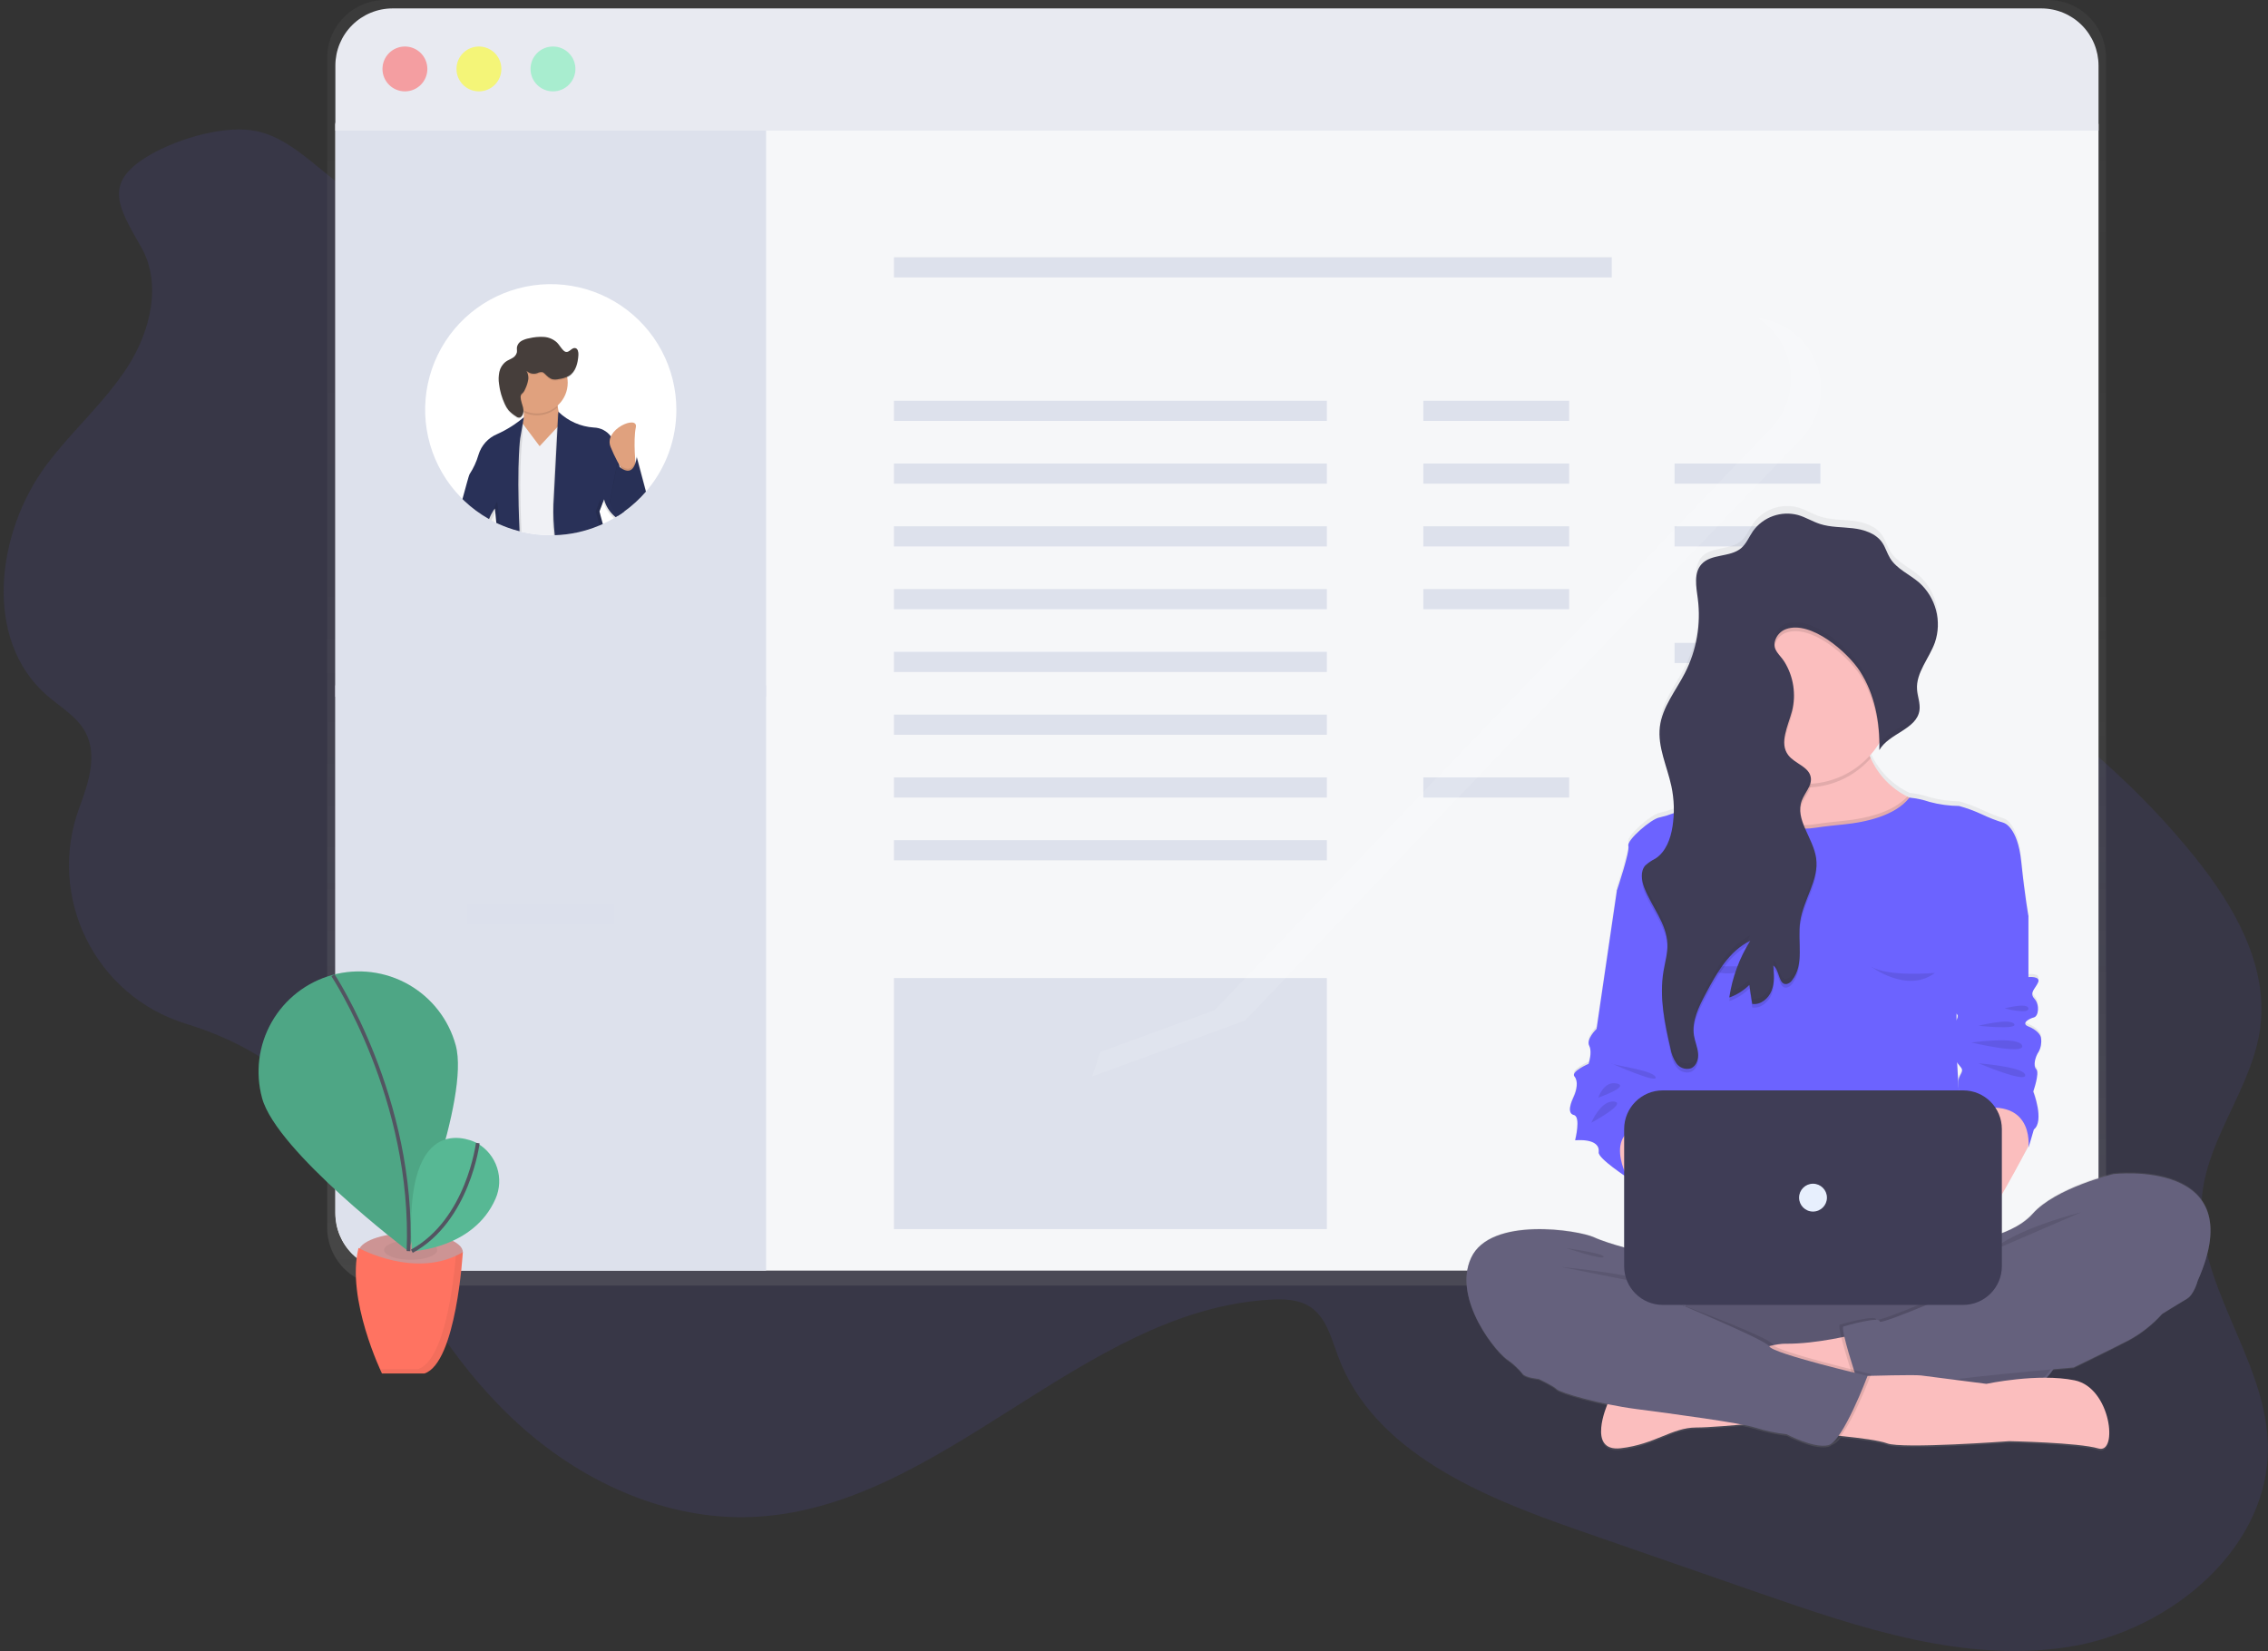 <svg width="614" height="447" viewBox="0 0 614 447" fill="none" xmlns="http://www.w3.org/2000/svg">
<rect x="0" y="0" width="614" height="447" fill="#333333" stroke="none"/>
<path opacity="0.1" d="M38.189 66.853C43.904 76.793 40.739 89.697 34.53 99.335C28.322 108.974 19.491 116.624 12.61 125.82C-1.068 144.167 -4.603 173.138 12.644 188.214C16.359 191.463 20.953 194.033 23.217 198.413C26.344 204.456 24.029 211.736 21.671 218.138L21.474 218.664C12.56 242.819 25.694 269.589 50.309 277.166C63.931 281.361 76.224 288.16 85.324 299.154C93.275 308.764 97.87 320.62 103.114 331.933C112.595 352.369 124.833 371.909 141.743 386.79C158.654 401.67 180.72 411.532 203.245 410.72C254.695 408.867 292.578 354.716 343.977 351.865C347.681 351.658 351.626 351.798 354.725 353.837C359.095 356.715 360.434 362.366 362.272 367.278C372.005 393.28 401.31 405.265 427.551 414.372L476.859 431.498C503.643 440.795 531.772 450.231 559.788 445.925C587.805 441.618 615.16 418.623 613.944 390.307C612.947 367.048 593.66 346.578 596.187 323.432C597.935 307.437 609.921 294.001 611.927 278.034C614.017 261.418 604.928 245.462 594.467 232.38C564.366 194.722 521.467 169.901 479.599 145.959C450.109 129.09 420.468 112.155 388.72 100.035C310.453 70.235 224.431 71.518 141.054 63.386C126.715 61.986 111.727 60.339 98.587 54.005C88.501 49.144 80.617 37.904 69.551 35.524C61.118 33.709 48.645 37.456 41.282 41.55C27.862 49.066 31.56 55.321 38.189 66.853Z" fill="#6C63FF"/>
<path d="M554.532 0H104.201C102.14 0.009 100.1 0.424 98.199 1.221C96.297 2.018 94.572 3.182 93.121 4.646C91.67 6.111 90.522 7.846 89.743 9.754C88.964 11.662 88.568 13.705 88.579 15.765V332.303C88.568 334.363 88.964 336.406 89.743 338.314C90.522 340.222 91.67 341.957 93.121 343.422C94.572 344.886 96.297 346.05 98.199 346.847C100.1 347.644 102.14 348.059 104.201 348.068H554.532C556.594 348.059 558.634 347.644 560.535 346.847C562.436 346.05 564.162 344.886 565.613 343.422C567.063 341.957 568.211 340.222 568.991 338.314C569.77 336.406 570.165 334.363 570.154 332.303V15.765C570.165 13.705 569.77 11.662 568.991 9.754C568.211 7.846 567.063 6.111 565.613 4.646C564.162 3.182 562.436 2.018 560.535 1.221C558.634 0.424 556.594 0.009 554.532 0Z" fill="url(#paint0_linear)"/>
<path d="M568.12 33.535V328.528C568.12 332.634 566.489 336.571 563.584 339.474C560.68 342.377 556.74 344.008 552.633 344.008H106.28C102.173 344.008 98.233 342.377 95.329 339.474C92.424 336.571 90.793 332.634 90.793 328.528V33.535H568.12Z" fill="#F6F7F9"/>
<path d="M207.392 185.582V344.002H106.28C97.73 344.002 90.793 336.934 90.793 328.22V185.582H207.392Z" fill="#DDE1EC"/>
<path d="M436.342 69.653H242.009V75.113H436.342V69.653Z" fill="#DDE1EC"/>
<path d="M359.213 108.498H242.009V113.958H359.213V108.498Z" fill="#DDE1EC"/>
<path d="M424.805 108.498H385.33V113.958H424.805V108.498Z" fill="#DDE1EC"/>
<g opacity="0.1">
<path opacity="0.1" d="M166.095 244.762H126.62V250.223H166.095V244.762Z" fill="#6C63FF"/>
</g>
<path d="M424.805 159.484H385.33V164.944H424.805V159.484Z" fill="#DDE1EC"/>
<path d="M424.805 210.471H385.33V215.931H424.805V210.471Z" fill="#DDE1EC"/>
<path d="M424.805 125.495H385.33V130.955H424.805V125.495Z" fill="#DDE1EC"/>
<path d="M492.818 125.495H453.342V130.955H492.818V125.495Z" fill="#DDE1EC"/>
<path d="M424.805 142.487H385.33V147.947H424.805V142.487Z" fill="#DDE1EC"/>
<path d="M492.818 142.487H453.342V147.947H492.818V142.487Z" fill="#DDE1EC"/>
<path d="M492.818 174.051H453.342V179.511H492.818V174.051Z" fill="#DDE1EC"/>
<path d="M492.818 191.048H453.342V196.509H492.818V191.048Z" fill="#DDE1EC"/>
<path d="M492.818 227.468H453.342V232.928H492.818V227.468Z" fill="#DDE1EC"/>
<path d="M359.213 125.495H242.009V130.955H359.213V125.495Z" fill="#DDE1EC"/>
<path d="M359.213 142.487H242.009V147.947H359.213V142.487Z" fill="#DDE1EC"/>
<path d="M359.213 159.484H242.009V164.944H359.213V159.484Z" fill="#DDE1EC"/>
<path d="M359.213 176.481H242.009V181.942H359.213V176.481Z" fill="#DDE1EC"/>
<path d="M359.213 193.473H242.009V198.934H359.213V193.473Z" fill="#DDE1EC"/>
<path d="M359.213 210.471H242.009V215.931H359.213V210.471Z" fill="#DDE1EC"/>
<path d="M359.213 227.468H242.009V232.928H359.213V227.468Z" fill="#DDE1EC"/>
<path d="M207.392 33.233H90.793V188.618H207.392V33.233Z" fill="#DDE1EC"/>
<path d="M568.12 17.753C568.119 13.649 566.486 9.713 563.582 6.811C560.678 3.909 556.739 2.279 552.633 2.279H106.28C102.173 2.279 98.233 3.91 95.329 6.813C92.424 9.716 90.793 13.654 90.793 17.759V35.361H568.12V17.753Z" fill="#E8EAF1"/>
<path d="M109.62 24.737C112.974 24.737 115.694 22.019 115.694 18.666C115.694 15.313 112.974 12.595 109.62 12.595C106.265 12.595 103.546 15.313 103.546 18.666C103.546 22.019 106.265 24.737 109.62 24.737Z" fill="#FF5252" fill-opacity="0.5"/>
<path d="M129.657 24.737C133.012 24.737 135.731 22.019 135.731 18.666C135.731 15.313 133.012 12.595 129.657 12.595C126.303 12.595 123.583 15.313 123.583 18.666C123.583 22.019 126.303 24.737 129.657 24.737Z" fill="#FFFF00" fill-opacity="0.5"/>
<path d="M149.7 24.737C153.055 24.737 155.774 22.019 155.774 18.666C155.774 15.313 153.055 12.595 149.7 12.595C146.346 12.595 143.626 15.313 143.626 18.666C143.626 22.019 146.346 24.737 149.7 24.737Z" fill="#69F0AE" fill-opacity="0.5"/>
<path d="M183.107 110.928C183.117 118.713 180.442 126.263 175.531 132.305C175.346 132.535 175.161 132.759 174.971 132.983C174.934 133.021 174.9 133.062 174.87 133.106C173.13 135.118 171.161 136.921 169.003 138.477L168.723 138.684C168.337 138.958 167.944 139.244 167.547 139.479L167.272 139.653L166.684 140.017C166.597 140.072 166.507 140.122 166.415 140.168C166.342 140.22 166.265 140.267 166.185 140.308C165.322 140.812 164.431 141.277 163.518 141.703C163.417 141.759 163.305 141.803 163.198 141.854C163.092 141.904 162.969 141.966 162.845 142.011C162.722 142.055 162.481 142.173 162.285 142.246C160.328 143.074 158.296 143.711 156.217 144.15C154.235 144.574 152.219 144.82 150.193 144.884H149.885H149.084C146.41 144.893 143.745 144.586 141.144 143.971L140.656 143.853C139.513 143.554 138.393 143.207 137.294 142.811C136.628 142.565 135.966 142.296 135.322 142.011C135.16 141.938 135.003 141.871 134.84 141.792L134.353 141.574L133.927 141.355L133.479 141.126L132.98 140.863L132.42 140.543L132.33 140.493C129.941 139.138 127.725 137.5 125.729 135.615C125.561 135.452 125.387 135.296 125.225 135.122C125.062 134.948 124.872 134.775 124.704 134.596C120.822 130.6 117.982 125.713 116.434 120.364C114.885 115.014 114.676 109.366 115.823 103.917C116.971 98.467 119.44 93.383 123.015 89.111C126.59 84.84 131.16 81.511 136.323 79.419C141.486 77.326 147.085 76.534 152.627 77.111C158.169 77.689 163.483 79.618 168.104 82.73C172.724 85.842 176.509 90.041 179.125 94.958C181.741 99.875 183.109 105.359 183.107 110.928Z" fill="white"/>
<path d="M168.225 124.543V124.588L168.264 124.627C168.253 124.593 168.236 124.571 168.225 124.543ZM133.955 141.344C133.899 140.56 133.843 139.854 133.792 139.25C133.753 138.824 133.714 138.443 133.68 138.13C133.677 138.115 133.677 138.099 133.68 138.085C133.68 138.006 133.68 137.934 133.68 137.861C133.14 138.685 132.697 139.568 132.358 140.493L132.448 140.543L133.008 140.863L133.507 141.126L133.955 141.355C133.955 141.606 133.974 141.867 134.011 142.139C133.983 141.871 133.972 141.613 133.955 141.361V141.344ZM141.413 109.326L141.441 109.377C141.443 109.39 141.443 109.403 141.441 109.416C141.436 109.39 141.426 109.366 141.413 109.343V109.326Z" fill="url(#paint1_linear)"/>
<path d="M151.168 103.608C151.168 103.608 149.145 112.692 154.704 117.492C160.262 122.291 141.575 126.049 138.281 122.034C134.986 118.018 140.567 115.969 140.567 115.969C140.567 115.969 143.368 113.695 140.567 106.885L151.168 103.608Z" fill="#E0A17E"/>
<path d="M156.211 144.161C154.229 144.585 152.213 144.831 150.188 144.895H149.879H149.078C146.406 144.9 143.743 144.59 141.144 143.971L140.656 143.853C139.513 143.554 138.393 143.207 137.294 142.811L136.734 134.411L139.166 122.779L140.595 115.924L140.998 114.008L141.407 114.568L141.497 114.692L141.609 114.837L146.092 120.802L150.681 115.862L150.916 115.605L152.177 114.244L152.653 113.734L152.877 115.465L153.684 121.687L155.18 133.162L156.211 144.161Z" fill="#F0F1F5"/>
<path opacity="0.1" d="M168.718 138.684C168.331 138.958 167.939 139.244 167.541 139.479L167.266 139.653L166.678 140.017C166.591 140.072 166.501 140.122 166.409 140.168C166.336 140.22 166.259 140.267 166.179 140.308C164.945 139.256 164.018 137.89 163.495 136.354C163.429 136.159 163.373 135.961 163.327 135.761C163.325 135.729 163.325 135.697 163.327 135.665L163.008 136.505L162.027 138.93C162.027 138.93 162.319 140.118 162.84 141.999C162.657 142.085 162.47 142.164 162.279 142.235C160.323 143.063 158.29 143.7 156.211 144.139C154.229 144.563 152.213 144.808 150.188 144.872H149.879C149.596 142.269 149.497 139.649 149.582 137.032L150.322 122.935L150.698 115.823L150.905 111.903C150.905 111.903 150.978 111.981 151.118 112.11C151.258 112.239 151.353 112.334 151.521 112.485C154.022 114.669 157.173 115.97 160.486 116.187C161.402 116.213 162.298 116.45 163.107 116.88C163.916 117.309 164.614 117.919 165.148 118.662C166.161 120.102 166.813 121.763 167.048 123.507L167.216 125.047L167.261 125.484L167.322 126.044L168.718 138.684Z" fill="black"/>
<path d="M168.998 138.482L168.718 138.69C168.331 138.964 167.939 139.25 167.541 139.485L167.266 139.658L166.678 140.022C165.361 138.964 164.357 137.566 163.776 135.979C163.749 135.913 163.726 135.846 163.708 135.777C163.647 135.581 163.591 135.374 163.546 135.172L163.316 135.772L163.002 136.584L162.285 138.454C162.285 138.454 162.616 139.798 163.198 141.871C163.081 141.927 162.969 141.983 162.845 142.027C162.722 142.072 162.481 142.19 162.285 142.263C160.328 143.091 158.296 143.728 156.217 144.167C154.235 144.591 152.219 144.836 150.193 144.9C149.866 142.128 149.748 139.335 149.84 136.545L150.557 122.885L150.938 115.605L151.123 112.171L151.157 111.46C151.187 111.494 151.219 111.526 151.252 111.555C153.834 114.032 157.207 115.518 160.778 115.75C161.68 115.776 162.565 116.007 163.365 116.425C164.165 116.843 164.859 117.438 165.395 118.164C166.436 119.616 167.105 121.3 167.345 123.07L167.642 125.831V125.87L167.704 126.43L168.998 138.482Z" fill="#293158"/>
<path opacity="0.1" d="M141.755 113.168V113.51L141.665 114.809L141.351 119.256C141.351 119.256 141.166 120.539 141.032 123.428C140.836 127.237 140.718 133.834 141.172 143.982L140.684 143.864C139.541 143.566 138.421 143.218 137.322 142.823C136.656 142.576 135.995 142.307 135.35 142.022C135.188 141.949 135.031 141.882 134.868 141.803C134.706 139.563 134.51 138.191 134.51 138.191C134.51 138.191 134.358 138.382 134.129 138.751C134.033 138.902 133.916 139.087 133.792 139.311L133.764 139.362C133.656 139.548 133.54 139.761 133.417 140C133.277 140.28 133.137 140.56 133.002 140.913L132.442 140.594L132.352 140.543C129.964 139.189 127.748 137.551 125.752 135.665C126.654 132.49 127.433 129.298 127.713 128.889C128.758 127.285 129.56 125.535 130.094 123.697C130.467 122.449 131.113 121.299 131.986 120.33C132.858 119.362 133.934 118.599 135.137 118.097C137.651 116.919 139.899 115.242 141.743 113.168H141.755Z" fill="black"/>
<path d="M141.76 113.011C139.592 114.847 137.175 116.368 134.582 117.531C133.379 118.033 132.303 118.796 131.431 119.764C130.559 120.733 129.913 121.883 129.54 123.132C129.005 124.97 128.203 126.719 127.158 128.323C126.884 128.732 126.099 131.93 125.197 135.111C125.359 135.279 125.533 135.441 125.701 135.604C127.697 137.489 129.913 139.127 132.302 140.482L132.392 140.532C132.718 139.7 133.132 138.904 133.624 138.158L133.652 138.113C133.848 137.822 133.972 137.665 133.972 137.665C133.972 137.665 134.022 138.034 134.095 138.701C134.168 139.367 134.263 140.381 134.353 141.557L134.84 141.775C134.997 141.854 135.154 141.921 135.322 141.994C135.966 142.279 136.628 142.554 137.294 142.795C138.382 143.194 139.502 143.541 140.656 143.836C140.197 133.789 140.298 127.169 140.483 123.266C140.628 120.118 140.825 118.724 140.825 118.724L141.536 114.636L141.738 113.482L141.833 112.922L141.76 113.011Z" fill="#293158"/>
<path opacity="0.1" d="M145.363 112.446C144.103 112.447 142.86 112.162 141.727 111.611C141.531 110.16 141.141 108.742 140.567 107.394L151.168 104.118C150.782 106.148 150.708 108.226 150.95 110.278C149.422 111.671 147.43 112.444 145.363 112.446Z" fill="black"/>
<path d="M145.363 111.942C149.965 111.942 153.695 108.213 153.695 103.614C153.695 99.015 149.965 95.286 145.363 95.286C140.761 95.286 137.031 99.015 137.031 103.614C137.031 108.213 140.761 111.942 145.363 111.942Z" fill="#E0A17E"/>
<path opacity="0.1" d="M162.296 142.257C161.641 139.955 161.277 138.443 161.277 138.443L162.537 135.161C162.636 135.623 162.781 136.073 162.969 136.505L162.997 136.578L162.28 138.449C162.28 138.449 162.61 139.793 163.193 141.865C163.075 141.921 162.963 141.977 162.84 142.022C162.717 142.067 162.476 142.184 162.296 142.257Z" fill="black"/>
<path d="M172.13 126.576C172.13 126.576 171.374 119.256 172.13 115.722C172.887 112.188 163.294 116.226 165.311 121.02C166.39 123.678 167.744 126.215 169.351 128.592L172.13 126.576Z" fill="#E0A17E"/>
<path opacity="0.1" d="M174.864 133.106C173.125 135.118 171.156 136.921 168.998 138.477L168.718 138.684C168.331 138.958 167.939 139.244 167.541 139.479C166.638 138.408 165.831 137.26 165.132 136.046L165.059 135.917L167.081 125.316L167.294 125.534C167.384 125.618 167.502 125.73 167.642 125.842H167.67C168.718 126.738 170.931 128.082 171.996 124.957C172.175 124.41 172.305 123.848 172.382 123.277L172.59 124.05L172.713 124.504L174.954 132.955L174.864 133.106Z" fill="black"/>
<path d="M174.864 133.106C173.125 135.118 171.156 136.921 168.998 138.477L168.718 138.684C168.331 138.958 167.939 139.244 167.541 139.479L167.266 139.653C166.445 138.635 165.707 137.552 165.059 136.416L165.132 136.041L167.081 125.814C167.081 125.814 167.182 125.932 167.356 126.094L167.703 126.402C167.849 126.525 168.017 126.66 168.202 126.783C169.362 127.578 171.127 128.178 172.024 125.383C172.189 124.864 172.309 124.332 172.382 123.792L172.64 124.744L174.864 133.106Z" fill="#293158"/>
<path opacity="0.02" d="M174.864 133.106C173.125 135.118 171.156 136.921 168.998 138.477L168.718 138.684C168.331 138.958 167.939 139.244 167.541 139.479L167.266 139.653C166.445 138.635 165.707 137.552 165.059 136.416L165.132 136.041L167.081 125.814C167.081 125.814 167.182 125.932 167.356 126.094L167.703 126.402C167.849 126.525 168.017 126.66 168.202 126.783C169.362 127.578 171.127 128.178 172.024 125.383C172.189 124.864 172.309 124.332 172.382 123.792L172.64 124.744L174.864 133.106Z" fill="black"/>
<path opacity="0.1" d="M133.68 138.135L133.652 138.18C133.652 138.152 133.652 138.118 133.652 138.096C134.005 136.869 134.325 136.041 134.61 135.794C134.61 135.794 134.986 138.286 135.322 142.022C135.16 141.949 135.003 141.882 134.84 141.803L134.353 141.585C134.269 140.381 134.179 139.401 134.095 138.729C134.011 138.057 133.972 137.693 133.972 137.693C133.972 137.693 133.876 137.844 133.68 138.135Z" fill="black"/>
<path opacity="0.1" d="M145.464 101.318C145.9 101.079 146.401 100.989 146.893 101.06C147.105 101.15 147.296 101.283 147.453 101.452C148.109 102.074 148.759 102.796 149.644 102.987C150.191 103.07 150.749 103.045 151.286 102.914C152.229 102.805 153.144 102.526 153.987 102.091C155.864 100.971 156.463 98.546 156.581 96.367C156.62 95.633 156.469 94.687 155.746 94.53C154.827 94.334 154.155 95.728 153.225 95.577C152.942 95.509 152.687 95.354 152.496 95.135C151.863 94.502 151.432 93.69 150.815 93.052C149.83 92.131 148.553 91.584 147.207 91.506C145.871 91.433 144.532 91.56 143.234 91.881C142.518 91.999 141.827 92.236 141.189 92.581C140.873 92.754 140.599 92.994 140.386 93.284C140.173 93.575 140.026 93.908 139.956 94.261C139.894 94.748 140.023 95.252 139.928 95.734C139.834 96.059 139.674 96.362 139.458 96.623C139.242 96.884 138.975 97.098 138.673 97.252C138.113 97.599 137.451 97.812 136.902 98.237C136.03 98.915 135.424 99.879 135.193 100.959C134.969 102.034 134.939 103.139 135.104 104.224C135.334 106.109 135.859 107.947 136.661 109.668C136.926 110.269 137.267 110.834 137.675 111.348C138.275 112.002 138.963 112.567 139.721 113.028C139.858 113.153 140.021 113.245 140.199 113.298C140.376 113.352 140.563 113.365 140.746 113.336C140.851 113.299 140.948 113.242 141.032 113.168C141.749 112.569 141.816 111.488 141.592 110.575C141.368 109.662 140.987 108.794 140.942 107.865C140.914 107.604 140.964 107.34 141.088 107.109C141.237 106.921 141.406 106.75 141.592 106.599C141.835 106.32 142.025 105.999 142.153 105.653C142.581 104.796 142.874 103.877 143.021 102.931C143.102 102.151 142.931 101.366 142.534 100.691C142.918 101.052 143.395 101.302 143.911 101.412C144.428 101.523 144.965 101.49 145.464 101.318Z" fill="black"/>
<path d="M145.464 101.027C145.9 100.788 146.401 100.697 146.893 100.769C147.105 100.859 147.296 100.992 147.453 101.161C148.109 101.783 148.759 102.505 149.644 102.695C150.191 102.779 150.749 102.754 151.286 102.623C152.229 102.514 153.144 102.235 153.987 101.799C155.864 100.679 156.463 98.254 156.581 96.076C156.62 95.342 156.469 94.396 155.746 94.239C154.827 94.043 154.155 95.437 153.225 95.286C152.942 95.218 152.687 95.063 152.496 94.844C151.863 94.211 151.432 93.399 150.815 92.76C149.83 91.84 148.553 91.293 147.207 91.215C145.871 91.142 144.532 91.269 143.234 91.59C142.518 91.708 141.827 91.945 141.189 92.29C140.873 92.463 140.599 92.703 140.386 92.993C140.173 93.283 140.026 93.617 139.956 93.97C139.894 94.457 140.023 94.961 139.928 95.443C139.834 95.768 139.674 96.071 139.458 96.332C139.242 96.593 138.975 96.807 138.673 96.961C138.113 97.308 137.451 97.521 136.902 97.946C136.03 98.624 135.424 99.588 135.193 100.668C134.969 101.742 134.939 102.848 135.104 103.933C135.334 105.818 135.859 107.655 136.661 109.377C136.926 109.978 137.267 110.542 137.675 111.057C138.275 111.71 138.963 112.276 139.721 112.737C139.858 112.861 140.021 112.954 140.199 113.007C140.376 113.06 140.563 113.073 140.746 113.045C140.851 113.007 140.948 112.95 141.032 112.877C141.749 112.278 141.816 111.197 141.592 110.284C141.368 109.371 140.987 108.503 140.942 107.573C140.914 107.313 140.964 107.049 141.088 106.817C141.237 106.63 141.406 106.459 141.592 106.308C141.835 106.029 142.025 105.708 142.153 105.361C142.581 104.504 142.874 103.586 143.021 102.639C143.102 101.86 142.931 101.075 142.534 100.399C142.918 100.761 143.395 101.011 143.911 101.121C144.428 101.232 144.965 101.199 145.464 101.027Z" fill="#463E3B"/>
<path d="M111.184 344.189C118.979 344.189 125.298 341.87 125.298 339.009C125.298 336.148 118.979 333.828 111.184 333.828C103.388 333.828 97.069 336.148 97.069 339.009C97.069 341.87 103.388 344.189 111.184 344.189Z" fill="#CD9494"/>
<path opacity="0.05" d="M111.184 341.075C115.16 341.075 118.384 339.892 118.384 338.432C118.384 336.972 115.16 335.788 111.184 335.788C107.207 335.788 103.983 336.972 103.983 338.432C103.983 339.892 107.207 341.075 111.184 341.075Z" fill="black"/>
<path d="M97.063 337.872C97.063 337.872 112.618 346.508 125.293 339.026C125.293 339.026 123.567 368.971 114.921 371.85H103.406C103.406 371.85 93.612 351.671 97.063 337.872Z" fill="#FF7361"/>
<path d="M123.371 282.987C127.332 297.453 110.444 338.661 110.444 338.661C110.444 338.661 74.925 311.779 70.963 297.319C69.062 290.373 69.999 282.956 73.569 276.701C77.138 270.445 83.048 265.863 89.998 263.963C96.947 262.062 104.368 262.999 110.626 266.567C116.885 270.135 121.469 276.041 123.371 282.987Z" fill="#57B894"/>
<path opacity="0.1" d="M123.371 282.987C127.332 297.453 110.444 338.661 110.444 338.661C110.444 338.661 74.925 311.779 70.963 297.319C69.062 290.373 69.999 282.956 73.569 276.701C77.138 270.445 83.048 265.863 89.998 263.963C96.947 262.062 104.368 262.999 110.626 266.567C116.885 270.135 121.469 276.041 123.371 282.987Z" fill="black"/>
<path d="M90.143 264.041C90.143 264.041 112.254 297.403 110.59 338.734" stroke="#535461" stroke-miterlimit="10"/>
<path d="M129.013 309.422C129.013 309.422 108.942 298.517 111.503 338.762C111.503 338.762 128.229 338.163 134.163 324.526C135.322 321.874 135.469 318.889 134.574 316.137C133.68 313.384 131.807 311.055 129.31 309.59L129.013 309.422Z" fill="#57B894"/>
<path d="M129.344 309.489C129.344 309.489 126.755 330.378 111.503 338.762" stroke="#535461" stroke-miterlimit="10"/>
<path opacity="0.05" d="M123.41 339.983C122.85 346.872 120.435 368.265 113.201 370.679H102.874C103.204 371.413 103.406 371.833 103.406 371.833H114.932C123.567 368.949 125.298 338.992 125.298 338.992C124.686 339.354 124.056 339.685 123.41 339.983Z" fill="black"/>
<path d="M359.213 264.795H242.009V332.779H359.213V264.795Z" fill="#DDE1EC"/>
<path opacity="0.1" d="M478.821 88.465C482.542 92.022 484.698 96.911 484.815 102.056C484.933 107.201 483.003 112.183 479.448 115.907L328.849 273.487L297.829 284.828L295.733 291.414L337.052 276.293L487.674 118.769C491.228 115.045 493.159 110.063 493.041 104.918C492.923 99.772 490.767 94.884 487.046 91.327C483.944 88.355 479.94 86.501 475.666 86.056C476.797 86.75 477.854 87.557 478.821 88.465Z" fill="white"/>
<path d="M572.14 317.59C572.14 317.59 556.482 321.379 550.284 328.462C547.964 330.863 545.107 332.678 541.948 333.759V323.047C545.528 317.032 549.142 310.342 549.142 310.342C549.305 310.013 550.61 305.4 550.61 305.4C553.546 303.094 550.447 295.023 550.447 295.023C550.447 295.023 552.241 289.916 551.262 288.928C550.284 287.939 551.099 285.304 551.915 284.151C552.509 283.042 552.737 281.773 552.567 280.527C552.567 279.538 551.262 278.056 549.142 277.232C547.022 276.408 549.305 275.091 550.61 274.761C551.915 274.432 552.241 271.302 550.773 269.655C549.305 268.007 550.936 267.019 551.752 265.207C552.567 263.395 549.142 263.724 549.142 263.724V247.09L549.144 247.089C549.144 247.089 548.165 241.653 547.186 232.095C546.208 222.542 542.455 221.554 542.455 221.554C540.443 220.931 538.48 220.159 536.583 219.246C534.583 218.31 532.509 217.539 530.383 216.943C527.683 216.915 524.998 216.543 522.392 215.836C520.625 215.236 518.794 214.84 516.936 214.655C516.736 214.561 516.545 214.463 516.349 214.364C511.933 212.122 508.434 208.415 506.45 203.877C506.35 203.651 506.257 203.427 506.167 203.205C507.141 202.135 508.014 200.977 508.774 199.746L508.791 199.718C508.793 199.886 508.798 200.054 508.798 200.222C508.798 200.293 508.796 200.363 508.796 200.434C508.794 200.84 508.79 201.246 508.779 201.651L508.781 201.648L508.781 201.683C511.385 197.087 518.93 196.037 519.649 190.791C519.68 190.553 519.696 190.312 519.696 190.072L519.697 190.039C519.697 189.862 519.689 189.685 519.676 189.509C519.579 188.044 519.077 186.585 518.98 185.104C518.955 184.681 518.962 184.256 519 183.834L519.003 183.857C519.34 179.782 522.413 176.239 523.821 172.281C524.196 171.216 524.442 170.11 524.555 168.987L524.558 168.957C524.593 168.617 524.616 168.276 524.628 167.935C524.631 167.85 524.631 167.765 524.632 167.68C524.636 167.443 524.635 167.206 524.628 166.969C524.584 164.864 524.11 162.791 523.235 160.876C522.359 158.962 521.1 157.247 519.536 155.838C516.936 153.577 513.499 152.157 511.7 149.208C510.86 147.831 510.446 146.214 509.531 144.888C507.808 142.389 504.637 141.371 501.643 141.01C498.649 140.649 495.562 140.77 492.695 139.828C490.663 139.16 488.819 137.981 486.766 137.386C484.528 136.787 482.161 136.887 479.983 137.673C477.804 138.458 475.918 139.892 474.577 141.781C473.495 143.359 472.786 145.25 471.328 146.483C468.339 149.008 463.268 147.912 460.649 150.826C459.211 152.426 459.046 154.607 459.221 156.837L459.227 156.915C459.241 157.088 459.257 157.261 459.274 157.434C459.282 157.515 459.29 157.595 459.299 157.676C459.308 157.762 459.318 157.848 459.328 157.934C459.421 158.733 459.536 159.528 459.637 160.295C459.652 160.411 459.664 160.529 459.678 160.646C459.706 160.884 459.734 161.122 459.757 161.36C459.774 161.534 459.789 161.709 459.803 161.883C459.821 162.099 459.837 162.315 459.85 162.531C459.861 162.701 459.873 162.87 459.881 163.039C460.176 169.121 458.887 175.175 456.14 180.608C453.673 185.454 450.002 189.913 449.363 195.323C449.264 196.209 449.24 197.101 449.293 197.991C449.298 198.096 449.301 198.201 449.308 198.305C449.319 198.466 449.336 198.626 449.352 198.786C449.369 198.969 449.386 199.153 449.408 199.337C449.421 199.441 449.437 199.546 449.452 199.651C449.485 199.894 449.521 200.138 449.562 200.381C449.571 200.433 449.581 200.485 449.59 200.537C450.238 204.224 451.705 207.863 452.487 211.562C452.777 212.936 452.972 214.328 453.07 215.728L453.072 215.757C453.103 216.202 453.124 216.648 453.136 217.094C453.151 217.697 453.143 218.301 453.123 218.904C451.885 219.382 450.614 219.772 449.321 220.071C447.036 220.403 440.347 226.333 440.836 227.815C441.321 229.278 437.842 239.69 437.744 239.997L437.739 240.002L437.74 240.003L437.739 240.004L432.236 277.891C432.236 277.891 429.331 280.691 430.239 282.503C431.147 284.315 430.063 287.445 430.063 287.445C430.063 287.445 425.154 289.586 426.243 290.904C427.333 292.222 426.836 294.693 426.085 296.34C425.335 297.988 424.111 300.953 426.085 301.447C428.059 301.941 426.425 308.365 426.425 308.365C426.425 308.365 433.309 307.575 432.803 311.66C432.642 312.965 437.619 316.541 439.696 317.973V337.653C436.915 336.926 434.19 336.002 431.541 334.887C427.3 332.91 403.486 329.121 398.267 340.487C393.047 351.853 405.444 367.008 408.543 368.656C408.543 368.656 411.479 370.962 412.131 372.115C412.783 373.268 416.535 373.598 416.535 373.598C416.535 373.598 420.45 375.41 421.428 376.398C422.15 377.127 428.111 379.021 435.183 380.494L435.181 380.495C435.181 380.495 429.472 393.638 438.785 392.553C448.098 391.468 452.636 386.886 459.203 386.886C461.827 386.886 466.701 386.52 471.607 386.08C472.838 386.297 474.056 386.584 475.254 386.94C478.019 387.807 480.858 388.413 483.736 388.752C483.736 388.752 491.075 392.706 494.99 391.718C495.315 391.619 495.617 391.458 495.879 391.242C495.909 391.235 495.94 391.231 495.969 391.223C496.941 390.804 497.763 390.099 498.326 389.202C503.225 389.703 508.803 390.416 510.903 391.227C514.962 392.794 543.977 390.624 543.977 390.624C543.977 390.624 562.722 390.992 568.095 392.617C573.468 394.241 571.558 376.033 561.648 373.983C558.991 373.476 556.29 373.237 553.585 373.27C554.272 372.564 554.898 371.803 555.458 370.993C559.029 370.668 561.375 370.468 561.375 370.468C561.375 370.468 570.835 365.855 576.218 363.055C579.659 361.185 582.749 358.733 585.352 355.807C585.352 355.807 590.082 352.842 592.039 351.689C593.997 350.536 594.975 346.747 594.975 346.747C609.818 313.143 572.14 317.59 572.14 317.59ZM529.665 275.436C529.666 274.881 529.668 274.327 529.67 273.775C530.191 274.151 530.115 274.74 529.665 275.436ZM529.82 287.086C530.214 287.606 530.598 288.08 530.874 288.433C531.928 289.785 530.02 290.443 530.158 292.71C530.189 293.219 530.233 293.923 530.281 294.708H530.281C530.08 291.461 529.916 288.766 529.82 287.086H529.82Z" fill="url(#paint2_linear)"/>
<path d="M444.916 339.073C444.916 339.073 435.782 336.953 431.541 334.995C427.3 333.038 403.486 329.287 398.267 340.541C393.047 351.795 405.444 366.801 408.543 368.433C411.642 370.064 441.817 347.718 441.817 347.718L465.631 357.749L470.198 342.172L444.916 339.073Z" fill="#65617D"/>
<path d="M542.014 342.172H471.575C462.413 342.172 454.986 349.599 454.986 358.76V361.631C454.986 370.792 462.413 378.219 471.575 378.219H542.014C551.175 378.219 558.602 370.792 558.602 361.631V358.76C558.602 349.599 551.175 342.172 542.014 342.172Z" fill="#65617D"/>
<path opacity="0.1" d="M558.602 360.194C558.602 364.974 556.704 369.559 553.324 372.939C549.945 376.32 545.361 378.219 540.58 378.221H473.01C468.229 378.221 463.645 376.322 460.265 372.941C456.884 369.561 454.985 364.977 454.985 360.196C454.985 355.416 456.884 350.832 460.265 347.451C463.645 344.071 468.229 342.172 473.01 342.172H540.58C545.36 342.173 549.944 344.072 553.323 347.451C556.703 350.831 558.602 355.414 558.602 360.194Z" fill="black"/>
<path d="M502.187 361.248C502.187 361.248 491.799 363.917 483.322 363.797C474.844 363.678 435.181 380.155 435.181 380.155C435.181 380.155 429.472 393.17 438.785 392.095C448.099 391.02 452.636 386.483 459.203 386.483C465.77 386.483 486.426 384.215 486.426 384.215L506.305 369.528L502.187 361.248Z" fill="#FBBEBE"/>
<path d="M508.691 238.435L490.053 242.11L488.844 242.35C488.844 242.35 474.111 238.435 473.621 238.107C473.132 237.784 459.759 219.758 459.759 219.758C459.759 219.758 466.521 219.831 471.835 216.768C472.026 216.66 472.212 216.543 472.398 216.425C474.742 215.022 476.524 212.845 477.438 210.27C477.531 210.001 477.614 209.722 477.693 209.433C478.3 206.786 478.246 204.03 477.536 201.408C475.735 193.804 479.909 191.71 485.473 191.891C493.507 192.155 504.449 197.171 504.449 197.171C504.589 199.73 505.17 202.246 506.166 204.608C506.254 204.828 506.352 205.049 506.45 205.274C508.445 209.779 511.944 213.45 516.349 215.657C516.545 215.755 516.736 215.853 516.936 215.946C517.528 216.23 518.155 216.499 518.806 216.744C532.996 222.126 508.691 238.435 508.691 238.435Z" fill="#FBBEBE"/>
<path opacity="0.1" d="M506.45 205.274C502.907 209.288 498.1 211.971 492.824 212.88C487.548 213.788 482.119 212.867 477.438 210.27C478.316 207.386 478.35 204.311 477.536 201.408C473.132 182.814 504.449 197.171 504.449 197.171C504.606 199.973 505.285 202.721 506.45 205.274Z" fill="black"/>
<path d="M512.332 188.754C512.339 193.149 511.106 197.457 508.774 201.183C508.014 202.404 507.14 203.55 506.166 204.608C502.058 209.116 496.351 211.839 490.263 212.198C489.793 212.227 489.319 212.242 488.844 212.242C484.199 212.242 479.658 210.864 475.795 208.283C471.933 205.703 468.922 202.034 467.144 197.742C465.367 193.451 464.902 188.728 465.808 184.172C466.714 179.616 468.951 175.431 472.236 172.146C475.521 168.861 479.706 166.624 484.262 165.718C488.818 164.812 493.541 165.277 497.832 167.054C502.124 168.832 505.793 171.843 508.373 175.705C510.954 179.568 512.332 184.109 512.332 188.754Z" fill="#FBBEBE"/>
<path opacity="0.1" d="M508.691 238.435L490.053 242.11L488.844 242.35C488.844 242.35 474.111 238.435 473.621 238.107C473.132 237.784 459.759 219.758 459.759 219.758C459.759 219.758 466.521 219.831 471.835 216.768C472.026 216.66 472.212 216.543 472.398 216.425C474.433 218.608 476.894 220.35 479.628 221.546C482.362 222.742 485.312 223.366 488.296 223.379C489.407 223.372 490.516 223.284 491.614 223.115C494.237 222.713 496.879 222.454 499.516 222.18C504.566 221.651 512.293 220.12 516.349 215.657C516.545 215.755 516.736 215.853 516.936 215.946C517.528 216.23 518.155 216.499 518.806 216.744C532.996 222.126 508.691 238.435 508.691 238.435Z" fill="black"/>
<path d="M529.732 286.061C529.894 289.653 532.507 330.1 532.507 330.1H451.112L451.665 304.636L452.111 284.265L452.257 277.581L452.908 254.422L450.555 252.347L437.739 241.043L437.744 241.039C437.842 240.735 441.321 230.425 440.837 228.977C440.347 227.509 447.036 221.637 449.321 221.309C450.622 221.01 451.901 220.621 453.148 220.144C456.994 218.794 462.127 216.807 462.695 217.115C463.492 217.546 471.498 216.802 471.835 216.768H471.845C473.884 219.137 476.408 221.041 479.246 222.35C482.084 223.66 485.17 224.344 488.296 224.357C489.407 224.351 490.516 224.263 491.614 224.093C494.237 223.692 496.879 223.433 499.516 223.159C504.821 222.606 513.071 220.942 516.936 215.946C518.793 216.129 520.624 216.521 522.392 217.115C524.999 217.815 527.684 218.184 530.383 218.212C532.508 218.801 534.582 219.564 536.583 220.492C538.481 221.396 540.444 222.16 542.455 222.777C542.455 222.777 546.208 223.756 547.186 233.214C548.165 242.678 549.144 248.06 549.144 248.06L529.732 264.859C529.732 264.859 529.571 282.475 529.732 286.061Z" fill="#6C63FF"/>
<path d="M437.739 314.281L440.591 318.848L451.277 322.614L458.617 309.224L451.85 304.657L441.001 300.417L434.803 304.005L437.739 314.281Z" fill="#FBBEBE"/>
<path d="M528.917 336.79C528.917 336.79 544.086 335.648 550.284 328.634C556.482 321.62 572.14 317.869 572.14 317.869C572.14 317.869 609.818 313.465 594.975 346.739C594.975 346.739 593.997 350.491 592.039 351.632C590.082 352.774 585.352 355.71 585.352 355.71L527.459 350.654L528.917 336.79Z" fill="#65617D"/>
<path opacity="0.1" d="M558.602 360.194C558.607 363.738 557.563 367.204 555.603 370.157C545.865 371.023 524.296 373.049 519.784 374.306C514.24 375.843 503.02 373.166 501.792 372.863C501.718 372.848 501.679 372.838 501.679 372.838C501.679 372.838 499.516 366.276 498.484 362.078C498.019 360.169 497.784 358.75 498.087 358.648C499.066 358.32 508.04 355.873 507.874 357.258C507.712 358.648 534.787 346.737 534.787 346.737L535.619 357.178C538.378 360.344 558.602 355.663 558.602 360.194Z" fill="black"/>
<path d="M586.494 351.469L585.352 355.71C582.745 358.612 579.654 361.04 576.218 362.887C570.835 365.66 561.375 370.227 561.375 370.227C561.375 370.227 526.633 373.163 520.761 374.794C514.889 376.425 502.656 373.326 502.656 373.326C502.656 373.326 498.089 359.462 499.068 359.135C500.046 358.809 509.017 356.362 508.854 357.749C508.691 359.135 535.767 347.228 535.767 347.228L586.494 351.469Z" fill="#65617D"/>
<path d="M489.769 388.035C489.769 388.035 506.843 389.229 510.903 390.782C514.963 392.334 543.977 390.185 543.977 390.185C543.977 390.185 562.722 390.549 568.095 392.158C573.468 393.767 571.558 375.737 561.648 373.707C551.738 371.678 537.768 374.663 537.768 374.663C537.768 374.663 522.007 372.633 520.097 372.394C518.186 372.155 505.592 372.51 505.592 372.51L489.769 388.035Z" fill="#FBBEBE"/>
<path opacity="0.1" d="M422.666 343.022C422.666 343.022 445.233 345.051 451.442 348.753L422.666 343.022Z" fill="black"/>
<path opacity="0.1" d="M563.439 328.216C563.439 328.216 545.768 332.514 538.842 338.843L563.439 328.216Z" fill="black"/>
<path opacity="0.1" d="M423.98 337.887C424.338 338.007 434.368 339.32 434.129 340.275C433.89 341.231 423.98 337.887 423.98 337.887Z" fill="black"/>
<path opacity="0.1" d="M408.217 363.05L409.521 367.943C410.848 368.94 412.052 370.09 413.11 371.368C413.762 372.51 417.514 372.836 417.514 372.836C417.514 372.836 421.428 374.631 422.407 375.609C423.386 376.588 433.988 379.687 443.937 380.992C453.887 382.297 472.318 384.743 476.233 386.048C478.999 386.906 481.838 387.507 484.714 387.842C484.714 387.842 492.054 391.757 495.969 390.778C499.883 389.8 506.571 372.021 506.571 372.021C506.571 372.021 480.8 365.986 479.984 364.029C479.169 362.071 454.376 352.943 454.376 352.943L439.696 353.29L408.217 363.05Z" fill="black"/>
<path d="M407.238 363.539L408.543 368.433C409.869 369.429 411.074 370.579 412.131 371.858C412.783 373 416.535 373.326 416.535 373.326C416.535 373.326 420.45 375.12 421.428 376.099C422.407 377.077 433.009 380.176 442.958 381.481C452.908 382.786 471.339 385.233 475.254 386.538C478.02 387.395 480.859 387.996 483.736 388.332C483.736 388.332 491.075 392.246 494.99 391.268C498.905 390.289 505.592 372.51 505.592 372.51C505.592 372.51 479.821 366.475 479.005 364.518C478.19 362.561 441.817 347.718 441.817 347.718L430.399 345.108L407.238 363.539Z" fill="#65617D"/>
<path d="M440.59 239.414L437.739 241.045L432.236 278.56C432.236 278.56 429.331 281.333 430.239 283.127C431.147 284.921 430.063 288.02 430.063 288.02C430.063 288.02 425.154 290.141 426.243 291.445C427.333 292.75 426.836 295.197 426.085 296.828C425.335 298.459 424.111 301.395 426.085 301.884C428.059 302.374 426.425 308.735 426.425 308.735C426.425 308.735 433.309 307.953 432.803 311.997C432.6 313.628 440.59 318.848 440.59 318.848C440.59 318.848 431.51 302.374 451.85 304.657L453.599 295.369C453.599 295.369 455.348 290.141 453.599 288.51C451.85 286.878 453.992 279.131 453.992 279.131L454.376 245.449L440.59 239.414Z" fill="#6C63FF"/>
<path opacity="0.1" d="M436.159 287.859C436.517 288.456 447.502 289.674 448.218 291.632C448.934 293.59 436.159 287.859 436.159 287.859Z" fill="black"/>
<path opacity="0.1" d="M432.696 297.172C432.696 297.172 434.185 292.515 437.739 293.351C441.293 294.187 432.696 297.172 432.696 297.172Z" fill="black"/>
<path opacity="0.1" d="M430.786 303.978C430.786 303.978 433.412 297.769 436.994 298.247C440.576 298.724 430.786 303.978 430.786 303.978Z" fill="black"/>
<path d="M550.075 303.533L549.067 310.404C549.067 310.404 537.747 332.16 535.633 332.528C533.52 332.895 521.654 318.445 521.654 318.445L518.275 304.155L530.428 301.604L535.737 296.146C535.737 296.146 549.461 297.182 550.075 303.533Z" fill="#FBBEBE"/>
<path d="M544.738 244.96L549.142 248.059V264.533C549.142 264.533 552.567 264.206 551.752 266.001C550.936 267.795 549.305 268.773 550.773 270.405C552.241 272.036 551.915 275.135 550.61 275.461C549.305 275.787 547.022 277.092 549.142 277.908C551.262 278.723 552.567 280.191 552.567 281.17C552.737 282.405 552.509 283.662 551.915 284.758C551.099 285.9 550.284 288.51 551.262 289.488C552.241 290.467 550.447 295.523 550.447 295.523C550.447 295.523 553.546 303.515 550.61 305.799C550.61 305.799 549.305 310.366 549.142 310.692C549.142 310.692 551.197 294.813 530.678 301.529C530.678 301.529 530.296 295.478 530.158 293.234C530.02 290.989 531.928 290.337 530.874 288.999C529.82 287.66 527.181 284.594 528.427 283.779C529.673 282.964 529.243 281.496 528.753 280.354C528.264 279.212 526.537 279.213 528.1 277.826C529.663 276.439 530.585 275.138 529.669 274.484C528.753 273.83 527.16 271.705 528.427 270.731C529.694 269.756 529.732 255.562 529.732 255.562C529.732 255.562 534.952 234.684 544.738 244.96Z" fill="#6C63FF"/>
<path opacity="0.1" d="M542.663 273.024C542.663 273.024 548.934 271.323 549.142 273.024C549.35 274.725 542.663 273.024 542.663 273.024Z" fill="black"/>
<path opacity="0.1" d="M535.619 277.71C535.619 277.71 544.215 275.561 545.29 277.232C546.365 278.904 535.619 277.71 535.619 277.71Z" fill="black"/>
<path opacity="0.1" d="M533.708 282.247C533.708 282.247 546.603 280.456 547.439 283.083C548.275 285.71 533.708 282.247 533.708 282.247Z" fill="black"/>
<path opacity="0.1" d="M535.619 287.859C536.096 287.978 548.036 288.814 548.275 291.083C548.514 293.351 535.619 287.859 535.619 287.859Z" fill="black"/>
<path d="M531.482 295.211H450.163C444.383 295.211 439.696 299.898 439.696 305.678V342.823C439.696 348.604 444.383 353.29 450.163 353.29H531.482C537.262 353.29 541.949 348.604 541.949 342.823V305.678C541.949 299.898 537.262 295.211 531.482 295.211Z" fill="#3F3D56"/>
<path d="M490.822 328.022C492.905 328.022 494.594 326.334 494.594 324.251C494.594 322.168 492.905 320.479 490.822 320.479C488.739 320.479 487.051 322.168 487.051 324.251C487.051 326.334 488.739 328.022 490.822 328.022Z" fill="#E7EFFD"/>
<path opacity="0.1" d="M456.823 259.615C456.823 259.615 466.622 267.107 474.2 261.398C474.2 261.398 461.39 262.563 456.823 259.615Z" fill="black"/>
<path opacity="0.1" d="M506.45 261.629C506.45 261.629 516.25 269.12 523.828 263.411C523.828 263.411 511.017 264.577 506.45 261.629Z" fill="black"/>
<path opacity="0.1" d="M512.332 188.754C512.339 193.149 511.106 197.457 508.774 201.183C508.579 194.641 507.037 188.099 503.48 182.638C500.221 177.632 490.317 168.858 483.506 171.3C482.793 171.562 482.153 171.989 481.636 172.545C481.119 173.101 480.74 173.771 480.531 174.5C479.855 177.064 481.832 178.131 483.1 180.171C485.253 183.674 486.094 187.827 485.473 191.891C485.386 192.438 485.272 192.98 485.13 193.515C484.059 197.538 481.602 202.142 484.137 205.445C485.903 207.745 489.701 208.538 490.214 211.39C490.262 211.657 490.278 211.928 490.263 212.198C490.146 214.116 488.507 215.809 487.792 217.698C486.951 219.919 487.425 222.126 488.296 224.357C489.431 227.269 491.237 230.215 491.672 233.288C492.103 236.317 491.168 239.213 490.053 242.11C488.852 244.77 487.949 247.555 487.362 250.414C486.574 255.836 488.56 262.104 485.15 266.39C484.803 266.909 484.267 267.27 483.657 267.398C481.47 267.628 481.842 263.699 480.085 262.378C480.271 264.663 480.447 267.041 479.62 269.18C478.789 271.318 476.636 273.128 474.37 272.771C474.111 271.063 473.851 269.354 473.592 267.643C472.052 269.16 470.198 270.321 468.16 271.044C468.96 265.588 470.89 260.36 473.827 255.694C468.082 258.459 464.735 264.448 461.745 270.075C459.881 273.593 457.953 277.439 458.604 281.369C458.868 282.969 459.558 284.491 459.71 286.105C459.862 287.72 459.274 289.599 457.772 290.216C457.097 290.425 456.374 290.424 455.699 290.214C455.024 290.005 454.428 289.596 453.99 289.041C453.936 288.978 453.882 288.914 453.828 288.846C453.735 288.728 453.648 288.606 453.569 288.479C453.404 288.233 453.258 287.974 453.133 287.705C452.723 286.74 452.414 285.735 452.213 284.706L452.111 284.265C450.594 277.596 449.224 270.721 450.334 263.978C450.745 261.492 451.494 259.031 451.406 256.511C451.339 255.087 451.052 253.683 450.555 252.347C449.224 248.618 446.66 245.188 445.196 241.43C445.183 241.403 445.171 241.375 445.162 241.347C444.394 239.355 444.017 236.869 445.436 235.274C446.258 234.541 447.175 233.92 448.162 233.43C451 231.58 452.272 228.071 452.791 224.724C453.029 223.209 453.149 221.678 453.148 220.144C456.994 218.794 462.127 216.807 462.695 217.115C463.492 217.546 471.498 216.802 471.835 216.768C474.442 215.369 476.438 213.054 477.438 210.27C477.531 210.001 477.614 209.722 477.692 209.433C474.038 207.462 470.971 204.558 468.804 201.016C466.637 197.474 465.447 193.421 465.357 189.27C465.266 185.119 466.277 181.017 468.288 177.384C470.298 173.751 473.235 170.716 476.801 168.587C480.366 166.459 484.432 165.314 488.584 165.268C492.736 165.222 496.825 166.278 500.437 168.328C504.048 170.377 507.051 173.348 509.141 176.936C511.23 180.524 512.331 184.602 512.332 188.754Z" fill="black"/>
<path d="M485.13 192.535C484.056 196.559 481.603 201.163 484.139 204.466C485.906 206.768 489.702 207.557 490.212 210.414C490.616 212.674 488.604 214.573 487.792 216.721C485.854 221.845 490.903 226.883 491.671 232.307C492.503 238.192 488.216 243.556 487.361 249.437C486.574 254.857 488.561 261.125 485.148 265.41C484.803 265.93 484.267 266.292 483.656 266.419C481.47 266.651 481.841 262.723 480.083 261.402C480.272 263.687 480.448 266.065 479.619 268.203C478.79 270.34 476.635 272.151 474.37 271.793L473.592 266.663C472.051 268.179 470.197 269.341 468.16 270.066C468.96 264.61 470.89 259.382 473.826 254.716C468.084 257.482 464.736 263.468 461.748 269.098C459.881 272.614 457.955 276.46 458.605 280.388C458.871 281.99 459.559 283.51 459.711 285.126C459.863 286.743 459.275 288.62 457.772 289.236C457.055 289.452 456.287 289.436 455.579 289.191C454.871 288.945 454.259 288.483 453.829 287.869C452.996 286.622 452.445 285.208 452.215 283.727C450.657 276.919 449.198 269.889 450.336 262.998C450.747 260.512 451.495 258.05 451.405 255.532C451.208 250.024 447.144 245.51 445.16 240.369C444.392 238.377 444.018 235.892 445.434 234.295C446.258 233.562 447.176 232.942 448.163 232.451C451 230.601 452.273 227.094 452.793 223.747C453.353 220.127 453.249 216.434 452.486 212.851C451.34 207.486 448.714 202.251 449.363 196.804C450.002 191.447 453.673 187.031 456.14 182.234C459.314 176.026 460.533 169.002 459.635 162.088C459.21 158.871 458.468 155.147 460.649 152.744C463.268 149.859 468.339 150.944 471.328 148.443C472.786 147.223 473.495 145.351 474.577 143.788C475.929 141.913 477.818 140.493 479.994 139.716C482.171 138.939 484.532 138.841 486.766 139.436C488.819 140.025 490.663 141.193 492.695 141.854C495.562 142.787 498.649 142.667 501.643 143.025C504.637 143.383 507.808 144.39 509.531 146.864C510.446 148.178 510.86 149.779 511.7 151.142C513.499 154.062 516.936 155.468 519.536 157.707C521.767 159.695 523.363 162.297 524.125 165.186C524.886 168.076 524.78 171.126 523.819 173.956C522.266 178.28 518.674 182.101 518.979 186.685C519.105 188.568 519.906 190.415 519.647 192.284C518.928 197.479 511.383 198.518 508.779 203.07C508.986 195.606 507.554 187.916 503.481 181.659C500.22 176.652 490.316 167.879 483.507 170.32C482.794 170.583 482.154 171.009 481.637 171.565C481.12 172.121 480.741 172.791 480.531 173.521C479.857 176.085 481.831 177.151 483.098 179.194C484.316 181.167 485.124 183.365 485.473 185.658C485.822 187.95 485.705 190.289 485.13 192.535Z" fill="#3F3D56"/>
<g opacity="0.2">
<path opacity="0.2" d="M453.138 218.399C453.193 216.054 452.975 213.71 452.487 211.415C451.513 206.854 449.476 202.386 449.285 197.802C449.024 202.904 451.41 207.836 452.487 212.883C452.874 214.698 453.091 216.544 453.138 218.399Z" fill="black"/>
<path opacity="0.2" d="M472.577 255.43C472.974 254.702 473.386 253.982 473.828 253.28C468.086 256.046 464.738 262.032 461.75 267.661C460.021 270.918 458.246 274.457 458.508 278.082C458.726 274.972 460.255 271.945 461.75 269.129C464.513 263.923 467.589 258.418 472.577 255.43Z" fill="black"/>
<path opacity="0.2" d="M459.683 284.938C459.642 285.54 459.444 286.121 459.109 286.623C458.775 287.125 458.314 287.531 457.774 287.8C457.056 288.016 456.289 288 455.581 287.755C454.873 287.509 454.26 287.047 453.831 286.433C452.998 285.186 452.447 283.772 452.217 282.291C450.959 277.444 450.198 272.481 449.945 267.481C449.836 272.927 450.993 278.411 452.217 283.759C452.447 285.24 452.998 286.654 453.831 287.901C454.26 288.515 454.873 288.977 455.581 289.223C456.289 289.468 457.056 289.484 457.774 289.268C459.276 288.652 459.864 286.775 459.713 285.158C459.706 285.084 459.693 285.012 459.683 284.938Z" fill="black"/>
<path opacity="0.2" d="M485.66 187.631C485.609 188.803 485.432 189.966 485.131 191.099C484.336 194.082 482.784 197.383 483.066 200.237C483.282 197.754 484.469 195.05 485.131 192.567C485.555 190.958 485.733 189.294 485.66 187.631Z" fill="black"/>
<path opacity="0.2" d="M459.917 165.857C459.958 164.117 459.864 162.377 459.637 160.652C459.469 159.38 459.254 158.031 459.187 156.714C459.17 158.526 459.321 160.335 459.637 162.12C459.8 163.359 459.893 164.607 459.917 165.857Z" fill="black"/>
<path opacity="0.2" d="M490.214 210.446C490.207 210.406 490.193 210.37 490.184 210.331C489.837 212.029 488.439 213.578 487.794 215.285C487.414 216.303 487.277 217.396 487.393 218.477C487.45 217.887 487.585 217.307 487.794 216.753C488.606 214.605 490.618 212.706 490.214 210.446Z" fill="black"/>
<path opacity="0.2" d="M451.407 254.096C451.209 248.588 447.146 244.074 445.162 238.933C444.844 238.127 444.629 237.284 444.524 236.425C444.413 237.782 444.632 239.146 445.162 240.401C447.113 245.456 451.066 249.908 451.385 255.291C451.408 254.894 451.421 254.496 451.407 254.096Z" fill="black"/>
<path opacity="0.2" d="M503.482 180.223C500.222 175.216 490.318 166.443 483.509 168.884C482.796 169.147 482.156 169.573 481.639 170.129C481.121 170.685 480.743 171.355 480.532 172.085C480.372 172.643 480.354 173.233 480.481 173.8C480.498 173.718 480.51 173.638 480.532 173.553C480.743 172.823 481.121 172.153 481.639 171.597C482.156 171.041 482.796 170.615 483.509 170.352C490.318 167.911 500.222 176.684 503.482 181.691C507.172 187.358 508.69 194.2 508.79 200.985C508.898 193.726 507.439 186.299 503.482 180.223Z" fill="black"/>
<path opacity="0.2" d="M519.649 190.848C518.932 196.032 511.419 197.078 508.799 201.605C508.8 202.104 508.794 202.603 508.781 203.102C511.385 198.55 518.93 197.511 519.649 192.316C519.713 191.806 519.714 191.289 519.654 190.778C519.651 190.802 519.652 190.825 519.649 190.848Z" fill="black"/>
<path opacity="0.2" d="M523.821 172.52C522.268 176.844 518.676 180.665 518.981 185.249C518.986 185.317 518.997 185.384 519.003 185.451C519.34 181.415 522.413 177.907 523.821 173.988C524.453 172.197 524.724 170.298 524.619 168.401C524.559 169.806 524.29 171.195 523.821 172.52Z" fill="black"/>
<path opacity="0.2" d="M485.15 263.974C484.805 264.493 484.269 264.856 483.658 264.983C481.472 265.215 481.843 261.287 480.085 259.965C480.128 260.486 480.169 261.011 480.199 261.536C481.821 262.942 481.523 266.678 483.658 266.451C484.269 266.324 484.805 265.961 485.15 265.442C487.097 262.997 487.286 259.907 487.236 256.698C487.186 259.373 486.798 261.904 485.15 263.974Z" fill="black"/>
<path opacity="0.2" d="M479.621 266.766C478.792 268.904 476.637 270.715 474.372 270.357C474.113 268.647 473.853 266.937 473.594 265.227C472.122 266.673 470.364 267.796 468.434 268.524C468.335 269.047 468.238 269.571 468.162 270.097C470.198 269.373 472.052 268.211 473.594 266.695C473.853 268.405 474.113 270.115 474.372 271.825C476.637 272.183 478.792 270.372 479.621 268.234C480.136 266.744 480.342 265.165 480.224 263.593C480.199 264.677 479.995 265.749 479.621 266.766Z" fill="black"/>
<path opacity="0.2" d="M487.363 248.001C487.187 249.379 487.121 250.769 487.165 252.157C487.174 251.258 487.241 250.36 487.363 249.469C488.178 243.863 492.107 238.727 491.753 233.163C491.437 238.172 488.106 242.891 487.363 248.001Z" fill="black"/>
</g>
<defs>
<linearGradient id="paint0_linear" x1="329.37" y1="348.068" x2="329.37" y2="0" gradientUnits="userSpaceOnUse">
<stop stop-color="#808080" stop-opacity="0.25"/>
<stop offset="0.54" stop-color="#808080" stop-opacity="0.12"/>
<stop offset="1" stop-color="#808080" stop-opacity="0.1"/>
</linearGradient>
<linearGradient id="paint1_linear" x1="-11765.3" y1="10108.8" x2="-11765.3" y2="8185.27" gradientUnits="userSpaceOnUse">
<stop stop-color="#808080" stop-opacity="0.25"/>
<stop offset="0.54" stop-color="#808080" stop-opacity="0.12"/>
<stop offset="1" stop-color="#808080" stop-opacity="0.1"/>
</linearGradient>
<linearGradient id="paint2_linear" x1="497.719" y1="392.719" x2="497.719" y2="136.982" gradientUnits="userSpaceOnUse">
<stop stop-color="#808080" stop-opacity="0.25"/>
<stop offset="0.535" stop-color="#808080" stop-opacity="0.12"/>
<stop offset="1" stop-color="#808080" stop-opacity="0.1"/>
</linearGradient>
</defs>
</svg>
